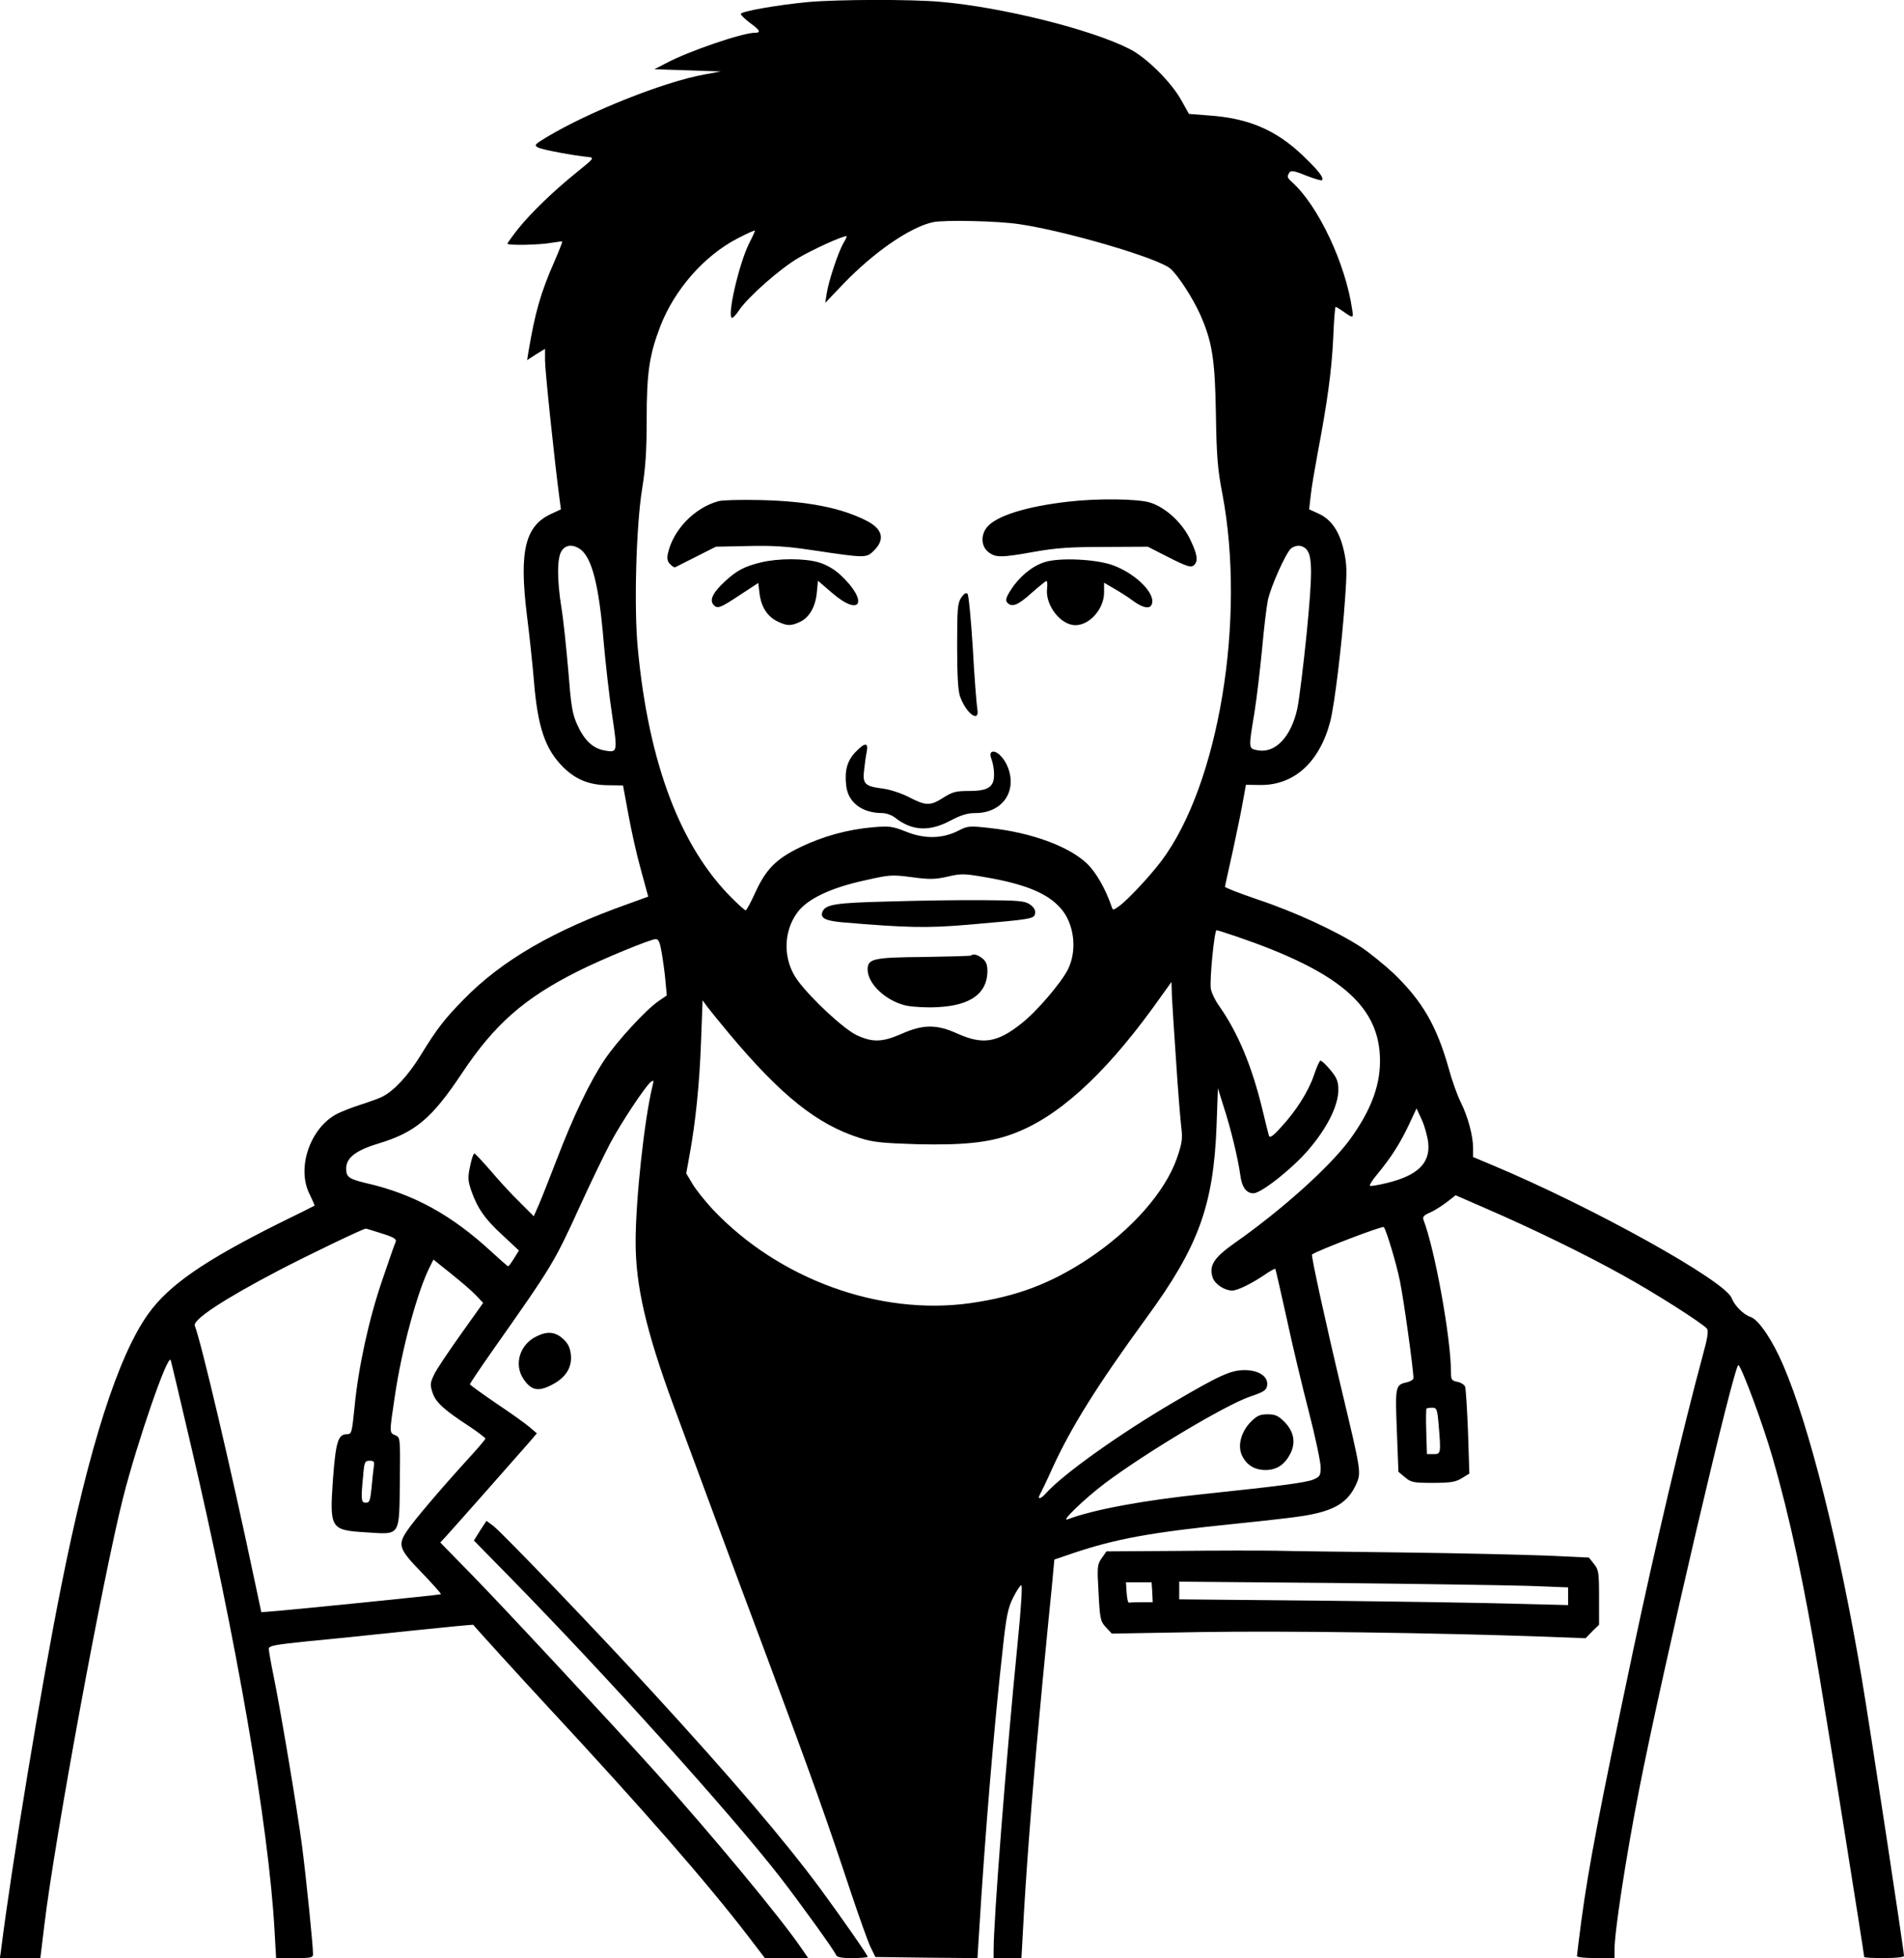 <?xml version="1.0" standalone="no"?>
<!DOCTYPE svg PUBLIC "-//W3C//DTD SVG 20010904//EN"
 "http://www.w3.org/TR/2001/REC-SVG-20010904/DTD/svg10.dtd">
<svg version="1.0" xmlns="http://www.w3.org/2000/svg"
 width="861.654pt" height="885.862pt" viewBox="0 0 861.654 885.862"
 preserveAspectRatio="xMidYMid meet">
<g transform="translate(-76.346,955.826) scale(0.1,-0.1)"
fill="#000000" stroke="none">
<path d="M4420 9549 c-136 -13 -305 -42 -304 -54 0 -5 19 -23 41 -40 47 -34
52 -45 22 -45 -55 0 -299 -83 -402 -138 l-52 -27 150 -5 150 -5 -75 -14 c-182
-33 -521 -168 -714 -284 -53 -32 -56 -36 -38 -46 19 -10 158 -36 227 -43 29
-3 28 -5 -50 -68 -108 -87 -207 -183 -266 -256 -27 -34 -49 -65 -49 -68 0 -9
148 -6 200 4 25 4 46 7 48 5 1 -1 -14 -40 -34 -86 -64 -145 -89 -234 -119
-412 l-6 -38 40 26 41 25 0 -53 c0 -44 43 -456 66 -628 l6 -45 -41 -19 c-121
-54 -149 -167 -113 -460 12 -94 26 -228 32 -300 17 -207 51 -306 131 -386 57
-57 118 -82 203 -83 l69 -1 24 -130 c13 -72 38 -185 57 -252 l33 -121 -91 -33
c-336 -119 -571 -255 -743 -431 -86 -87 -122 -133 -196 -254 -56 -91 -120
-160 -173 -187 -16 -8 -60 -24 -98 -36 -38 -12 -86 -31 -106 -41 -123 -63
-186 -246 -125 -365 13 -27 23 -50 22 -51 -1 -1 -75 -38 -165 -82 -336 -168
-495 -278 -588 -408 -136 -190 -268 -602 -393 -1229 -91 -453 -226 -1272 -274
-1658 l-4 -27 92 0 91 0 18 148 c46 386 265 1574 357 1937 64 251 203 654 215
620 2 -5 42 -174 89 -375 209 -891 355 -1735 381 -2207 l7 -123 84 0 c74 0 83
2 83 18 0 41 -31 346 -50 492 -23 172 -98 620 -130 774 -11 54 -20 106 -20
115 0 14 26 19 183 35 100 9 308 31 461 47 153 16 280 28 281 27 6 -9 228
-253 335 -368 432 -465 722 -797 910 -1042 l75 -98 98 0 98 0 -31 45 c-98 143
-404 511 -658 794 -212 235 -710 770 -841 903 l-135 138 25 27 c36 39 337 380
378 427 l34 40 -34 29 c-19 16 -87 65 -152 108 -64 44 -117 82 -117 85 0 3 46
72 103 153 271 385 277 394 397 657 50 110 112 237 137 284 50 93 155 251 180
272 15 12 16 10 10 -14 -37 -149 -77 -515 -77 -709 0 -197 47 -400 168 -730
144 -389 242 -655 427 -1149 210 -564 267 -725 380 -1065 37 -110 76 -220 88
-245 l22 -45 231 -3 231 -2 7 112 c27 444 68 937 107 1283 16 151 24 189 47
235 15 30 32 56 37 57 6 2 0 -101 -17 -269 -51 -512 -108 -1243 -108 -1385 l0
-33 63 0 63 0 12 217 c17 284 45 630 83 1028 17 176 36 374 43 439 l11 119 85
29 c194 65 350 94 735 133 138 14 277 30 310 36 139 23 199 60 237 145 22 51
20 60 -62 404 -74 309 -144 629 -139 633 22 17 319 131 325 124 11 -13 58
-168 73 -245 17 -82 61 -399 61 -438 0 -7 -13 -15 -29 -19 -53 -11 -54 -18
-46 -220 l7 -185 30 -25 c27 -23 38 -25 126 -25 81 0 103 4 131 21 l34 21 -6
188 c-4 104 -10 196 -13 205 -4 9 -19 19 -35 22 -26 5 -29 10 -29 42 0 155
-73 558 -125 692 -4 12 3 20 26 30 18 7 52 28 76 46 l44 34 140 -61 c208 -90
448 -207 615 -300 149 -82 360 -217 382 -242 8 -10 4 -40 -19 -123 -90 -332
-217 -872 -314 -1330 -153 -725 -202 -980 -235 -1225 -11 -84 -20 -156 -20
-161 0 -5 38 -9 85 -9 l85 0 0 38 c0 81 51 415 111 722 103 528 433 1940 450
1923 18 -18 111 -268 154 -418 79 -273 143 -572 214 -1000 39 -231 201 -1249
201 -1260 0 -3 41 -5 90 -5 53 0 90 4 90 10 0 23 -154 1035 -191 1255 -100
595 -237 1142 -355 1416 -48 113 -111 206 -147 219 -34 11 -74 52 -87 86 -30
78 -625 409 -1077 599 l-93 39 0 41 c0 55 -24 144 -56 207 -14 28 -39 96 -54
152 -55 194 -119 305 -251 432 -41 38 -106 91 -145 117 -110 72 -303 161 -469
216 -82 28 -149 54 -148 58 1 4 17 80 37 168 19 88 40 190 46 227 l12 66 66
-1 c153 -1 268 104 316 289 19 75 52 343 66 545 10 134 9 165 -5 227 -20 87
-57 141 -115 167 l-42 19 7 60 c3 34 18 120 31 191 45 236 64 378 71 523 3 78
8 142 11 142 2 0 16 -8 30 -18 51 -35 51 -35 45 5 -30 209 -154 471 -272 577
-23 21 -24 25 -12 44 6 10 22 8 75 -14 37 -14 69 -24 72 -21 11 10 -16 44 -88
113 -121 115 -246 168 -425 180 l-89 7 -34 61 c-45 82 -159 195 -235 233 -175
89 -578 189 -855 213 -135 12 -464 11 -600 -1z m957 -1005 c211 -31 627 -153
683 -201 34 -29 101 -132 136 -210 53 -121 66 -199 70 -447 3 -192 8 -252 29
-360 108 -568 -16 -1318 -276 -1663 -51 -68 -154 -178 -191 -204 -27 -19 -28
-20 -34 -2 -27 80 -72 158 -113 196 -82 77 -251 139 -436 159 -96 11 -102 10
-145 -12 -71 -36 -151 -38 -234 -5 -63 25 -76 27 -150 21 -115 -10 -227 -40
-332 -91 -110 -53 -156 -101 -205 -210 -19 -41 -37 -75 -41 -75 -4 0 -32 25
-62 55 -234 233 -377 611 -426 1128 -18 181 -8 553 19 721 16 98 21 175 21
318 0 210 12 291 62 421 64 165 198 318 348 396 44 23 80 39 80 36 0 -3 -11
-28 -25 -55 -47 -92 -104 -340 -78 -340 4 0 19 16 32 36 42 61 185 187 267
235 66 39 198 99 218 99 3 0 -3 -15 -14 -32 -23 -41 -66 -168 -75 -226 l-7
-44 83 87 c138 143 300 255 404 278 50 11 294 6 392 -9z m-1988 -1470 c53 -38
85 -162 106 -416 9 -102 26 -253 39 -337 25 -169 25 -169 -39 -157 -50 10 -88
47 -119 115 -23 51 -28 84 -41 248 -9 103 -22 231 -31 283 -20 127 -20 224 1
256 18 28 50 31 84 8z m3285 1 c29 -30 30 -103 3 -380 -15 -148 -34 -301 -42
-340 -28 -130 -100 -206 -180 -191 -42 8 -42 5 -15 168 11 68 26 198 35 290 8
91 20 190 26 220 13 63 83 218 106 236 23 16 48 15 67 -3z m-1419 -1491 c158
-30 251 -70 307 -133 63 -69 78 -192 34 -279 -31 -61 -142 -191 -209 -243
-110 -88 -176 -98 -290 -47 -95 43 -155 43 -254 -1 -87 -38 -131 -39 -202 -6
-58 27 -206 164 -267 247 -68 91 -68 222 0 311 45 59 149 109 301 142 114 26
124 27 215 15 81 -11 106 -10 160 2 68 16 77 15 205 -8z m1106 -263 c453 -155
635 -306 647 -537 7 -126 -37 -246 -138 -384 -91 -122 -305 -315 -519 -465
-95 -67 -118 -103 -99 -158 11 -29 53 -57 88 -57 24 0 87 31 148 72 24 17 45
28 47 26 1 -1 24 -100 50 -218 25 -118 71 -310 101 -426 30 -116 54 -230 54
-253 0 -38 -3 -43 -33 -56 -33 -14 -157 -30 -490 -65 -281 -29 -505 -71 -622
-115 -35 -14 76 93 170 164 183 137 542 352 655 391 65 22 75 29 78 52 5 39
-38 68 -102 68 -62 0 -113 -23 -321 -145 -249 -146 -502 -327 -579 -413 -23
-26 -40 -29 -26 -4 5 9 30 60 54 114 86 189 205 379 428 685 235 321 303 507
317 868 l6 170 27 -86 c32 -98 64 -232 74 -304 7 -57 27 -85 60 -85 35 0 178
113 250 198 111 130 158 256 123 325 -14 26 -60 77 -70 77 -4 0 -17 -29 -29
-65 -25 -74 -81 -163 -151 -238 -34 -38 -49 -48 -53 -37 -2 8 -17 65 -31 125
-47 192 -109 340 -192 459 -19 26 -37 63 -40 82 -6 39 16 264 26 264 4 0 45
-13 92 -29z m-2603 -73 c6 -35 14 -92 17 -128 l6 -65 -35 -24 c-56 -37 -188
-180 -246 -266 -66 -98 -142 -256 -218 -455 -33 -85 -69 -177 -81 -204 l-22
-50 -65 65 c-36 35 -95 99 -131 142 -37 42 -69 77 -73 77 -4 0 -13 -26 -19
-57 -11 -50 -10 -65 4 -108 28 -81 62 -131 142 -204 l75 -70 -22 -35 c-12 -20
-24 -36 -27 -36 -3 0 -37 30 -76 66 -180 166 -352 261 -567 310 -78 19 -90 27
-90 66 0 48 43 82 146 113 168 51 242 114 378 318 147 221 282 340 526 462
107 54 326 144 351 145 13 0 19 -15 27 -62z m2328 -492 c8 -127 19 -259 23
-294 7 -56 4 -75 -19 -142 -53 -153 -204 -325 -401 -456 -169 -112 -324 -171
-534 -201 -411 -58 -867 108 -1166 424 -35 38 -77 90 -92 116 l-28 47 15 83
c27 146 45 321 52 513 l7 187 21 -29 c12 -16 57 -71 101 -124 234 -279 397
-409 590 -470 59 -19 100 -23 256 -28 212 -5 326 7 431 45 202 72 411 260 636
568 l87 121 2 -66 c2 -36 10 -168 19 -294z m1141 -369 c9 -92 -49 -147 -189
-181 -38 -9 -73 -15 -75 -12 -3 3 12 27 34 53 61 74 101 136 141 220 l36 77
24 -52 c13 -29 26 -76 29 -105z m-4735 -409 c54 -17 67 -25 62 -38 -4 -8 -31
-85 -60 -171 -61 -177 -109 -397 -126 -576 -12 -117 -13 -123 -35 -123 -40 0
-50 -35 -63 -207 -15 -221 -11 -227 151 -237 156 -10 149 -21 152 229 2 199 2
200 -20 210 -28 12 -28 8 -3 175 31 214 103 478 159 588 l16 32 80 -64 c44
-35 95 -79 113 -98 l32 -34 -99 -139 c-55 -77 -110 -159 -122 -183 -19 -40
-20 -48 -8 -84 14 -43 49 -76 167 -153 39 -26 72 -51 72 -55 0 -4 -37 -47 -82
-96 -121 -133 -241 -274 -271 -319 -45 -66 -39 -84 65 -191 50 -52 89 -96 87
-98 -4 -3 -716 -75 -784 -79 l-29 -2 -33 155 c-103 489 -239 1067 -268 1141
-10 27 133 121 380 250 138 72 382 189 394 189 3 0 35 -10 73 -22z m4782 -865
c11 -131 10 -133 -23 -133 l-30 0 -3 101 c-2 55 -1 103 1 105 2 2 14 4 26 4
20 0 23 -6 29 -77z m-4819 -190 c-2 -16 -7 -58 -10 -95 -6 -58 -9 -68 -26 -68
-21 0 -23 13 -12 123 5 62 8 67 29 67 20 0 23 -4 19 -27z"/>
<path d="M4015 7291 c-108 -29 -206 -130 -229 -237 -5 -23 -2 -36 10 -48 9 -9
19 -16 23 -14 3 2 46 23 95 48 l89 45 146 3 c111 3 180 -2 286 -18 248 -37
249 -37 284 -2 51 51 39 98 -37 136 -116 58 -265 87 -477 92 -88 2 -173 0
-190 -5z"/>
<path d="M5600 7289 c-194 -22 -330 -65 -371 -117 -28 -36 -25 -86 7 -111 33
-26 58 -26 208 1 97 17 160 22 317 22 l197 1 96 -49 c79 -40 99 -46 111 -36
22 18 18 48 -14 115 -36 78 -114 149 -184 170 -56 17 -238 19 -367 4z"/>
<path d="M4207 7014 c-74 -18 -109 -36 -164 -87 -52 -48 -69 -82 -52 -103 18
-22 30 -18 120 42 l84 55 6 -50 c8 -60 36 -103 83 -125 42 -20 59 -20 100 -1
42 20 70 68 76 133 l5 53 64 -55 c132 -114 166 -37 37 82 -28 26 -64 46 -97
56 -64 19 -183 19 -262 0z"/>
<path d="M5490 7015 c-56 -18 -114 -66 -151 -124 -22 -33 -26 -48 -18 -58 21
-24 48 -14 110 42 34 30 65 55 68 55 4 0 5 -15 3 -34 -9 -75 61 -166 128 -166
65 0 130 74 130 148 l0 44 48 -28 c26 -15 65 -40 86 -56 43 -31 74 -36 82 -13
18 47 -70 136 -173 175 -76 29 -246 37 -313 15z"/>
<path d="M5113 6854 c-16 -25 -18 -50 -18 -219 0 -131 4 -201 13 -227 28 -79
91 -124 78 -55 -3 18 -13 140 -20 271 -8 131 -19 243 -24 248 -7 7 -17 0 -29
-18z"/>
<path d="M4634 6155 c-37 -39 -49 -84 -41 -151 8 -76 72 -124 163 -124 17 0
43 -9 57 -20 77 -61 155 -65 250 -15 49 26 78 35 114 35 121 0 190 96 148 206
-17 45 -55 81 -74 70 -7 -5 -7 -16 0 -34 6 -15 11 -45 11 -66 1 -58 -26 -76
-113 -76 -59 0 -75 -4 -116 -30 -59 -38 -79 -38 -156 2 -35 18 -87 35 -120 39
-79 10 -91 21 -83 84 3 27 8 65 12 83 8 43 -9 42 -52 -3z"/>
<path d="M4785 5480 c-243 -6 -287 -13 -300 -48 -10 -27 14 -39 88 -46 295
-25 385 -27 573 -11 290 25 298 26 302 52 2 15 -6 27 -24 40 -24 16 -52 18
-214 19 -102 1 -293 -2 -425 -6z"/>
<path d="M5159 5236 c-2 -3 -99 -5 -214 -7 -231 -2 -255 -8 -255 -57 0 -65 83
-142 174 -163 30 -6 93 -10 142 -7 148 7 224 61 226 160 0 32 -5 46 -22 60
-21 17 -42 23 -51 14z"/>
<path d="M6425 3127 c-45 -45 -62 -109 -41 -153 21 -44 57 -66 108 -66 51 1
86 25 112 76 24 50 15 99 -29 143 -27 27 -41 33 -75 33 -34 0 -48 -6 -75 -33z"/>
<path d="M3190 3512 c-75 -37 -102 -127 -57 -193 34 -50 65 -57 123 -28 67 33
97 80 91 139 -4 33 -13 51 -36 72 -36 32 -71 35 -121 10z"/>
<path d="M2936 2634 l-28 -45 164 -167 c438 -447 997 -1067 1222 -1356 89
-115 245 -331 253 -352 4 -10 24 -14 74 -14 38 0 69 3 69 6 0 8 -116 174 -215
309 -160 216 -400 498 -760 890 -237 259 -679 720 -720 751 l-30 22 -29 -44z"/>
<path d="M6088 2542 l-317 -2 -22 -31 c-20 -29 -21 -37 -14 -157 6 -119 9
-129 33 -155 l27 -29 405 7 c364 6 1052 -3 1557 -21 l182 -7 30 31 31 30 0
124 c0 113 -2 125 -23 151 l-23 29 -194 9 c-107 4 -397 11 -645 14 -247 3
-508 6 -580 8 -71 1 -273 1 -447 -1z m-110 -187 l2 -45 -50 0 c-27 0 -53 -1
-57 -2 -5 -2 -9 18 -11 45 l-3 47 58 0 58 0 3 -45z m1700 29 l182 -7 0 -40 0
-40 -237 6 c-131 4 -527 10 -880 14 l-643 6 0 40 0 40 698 -6 c383 -4 779 -10
880 -13z"/>
</g>
</svg>

